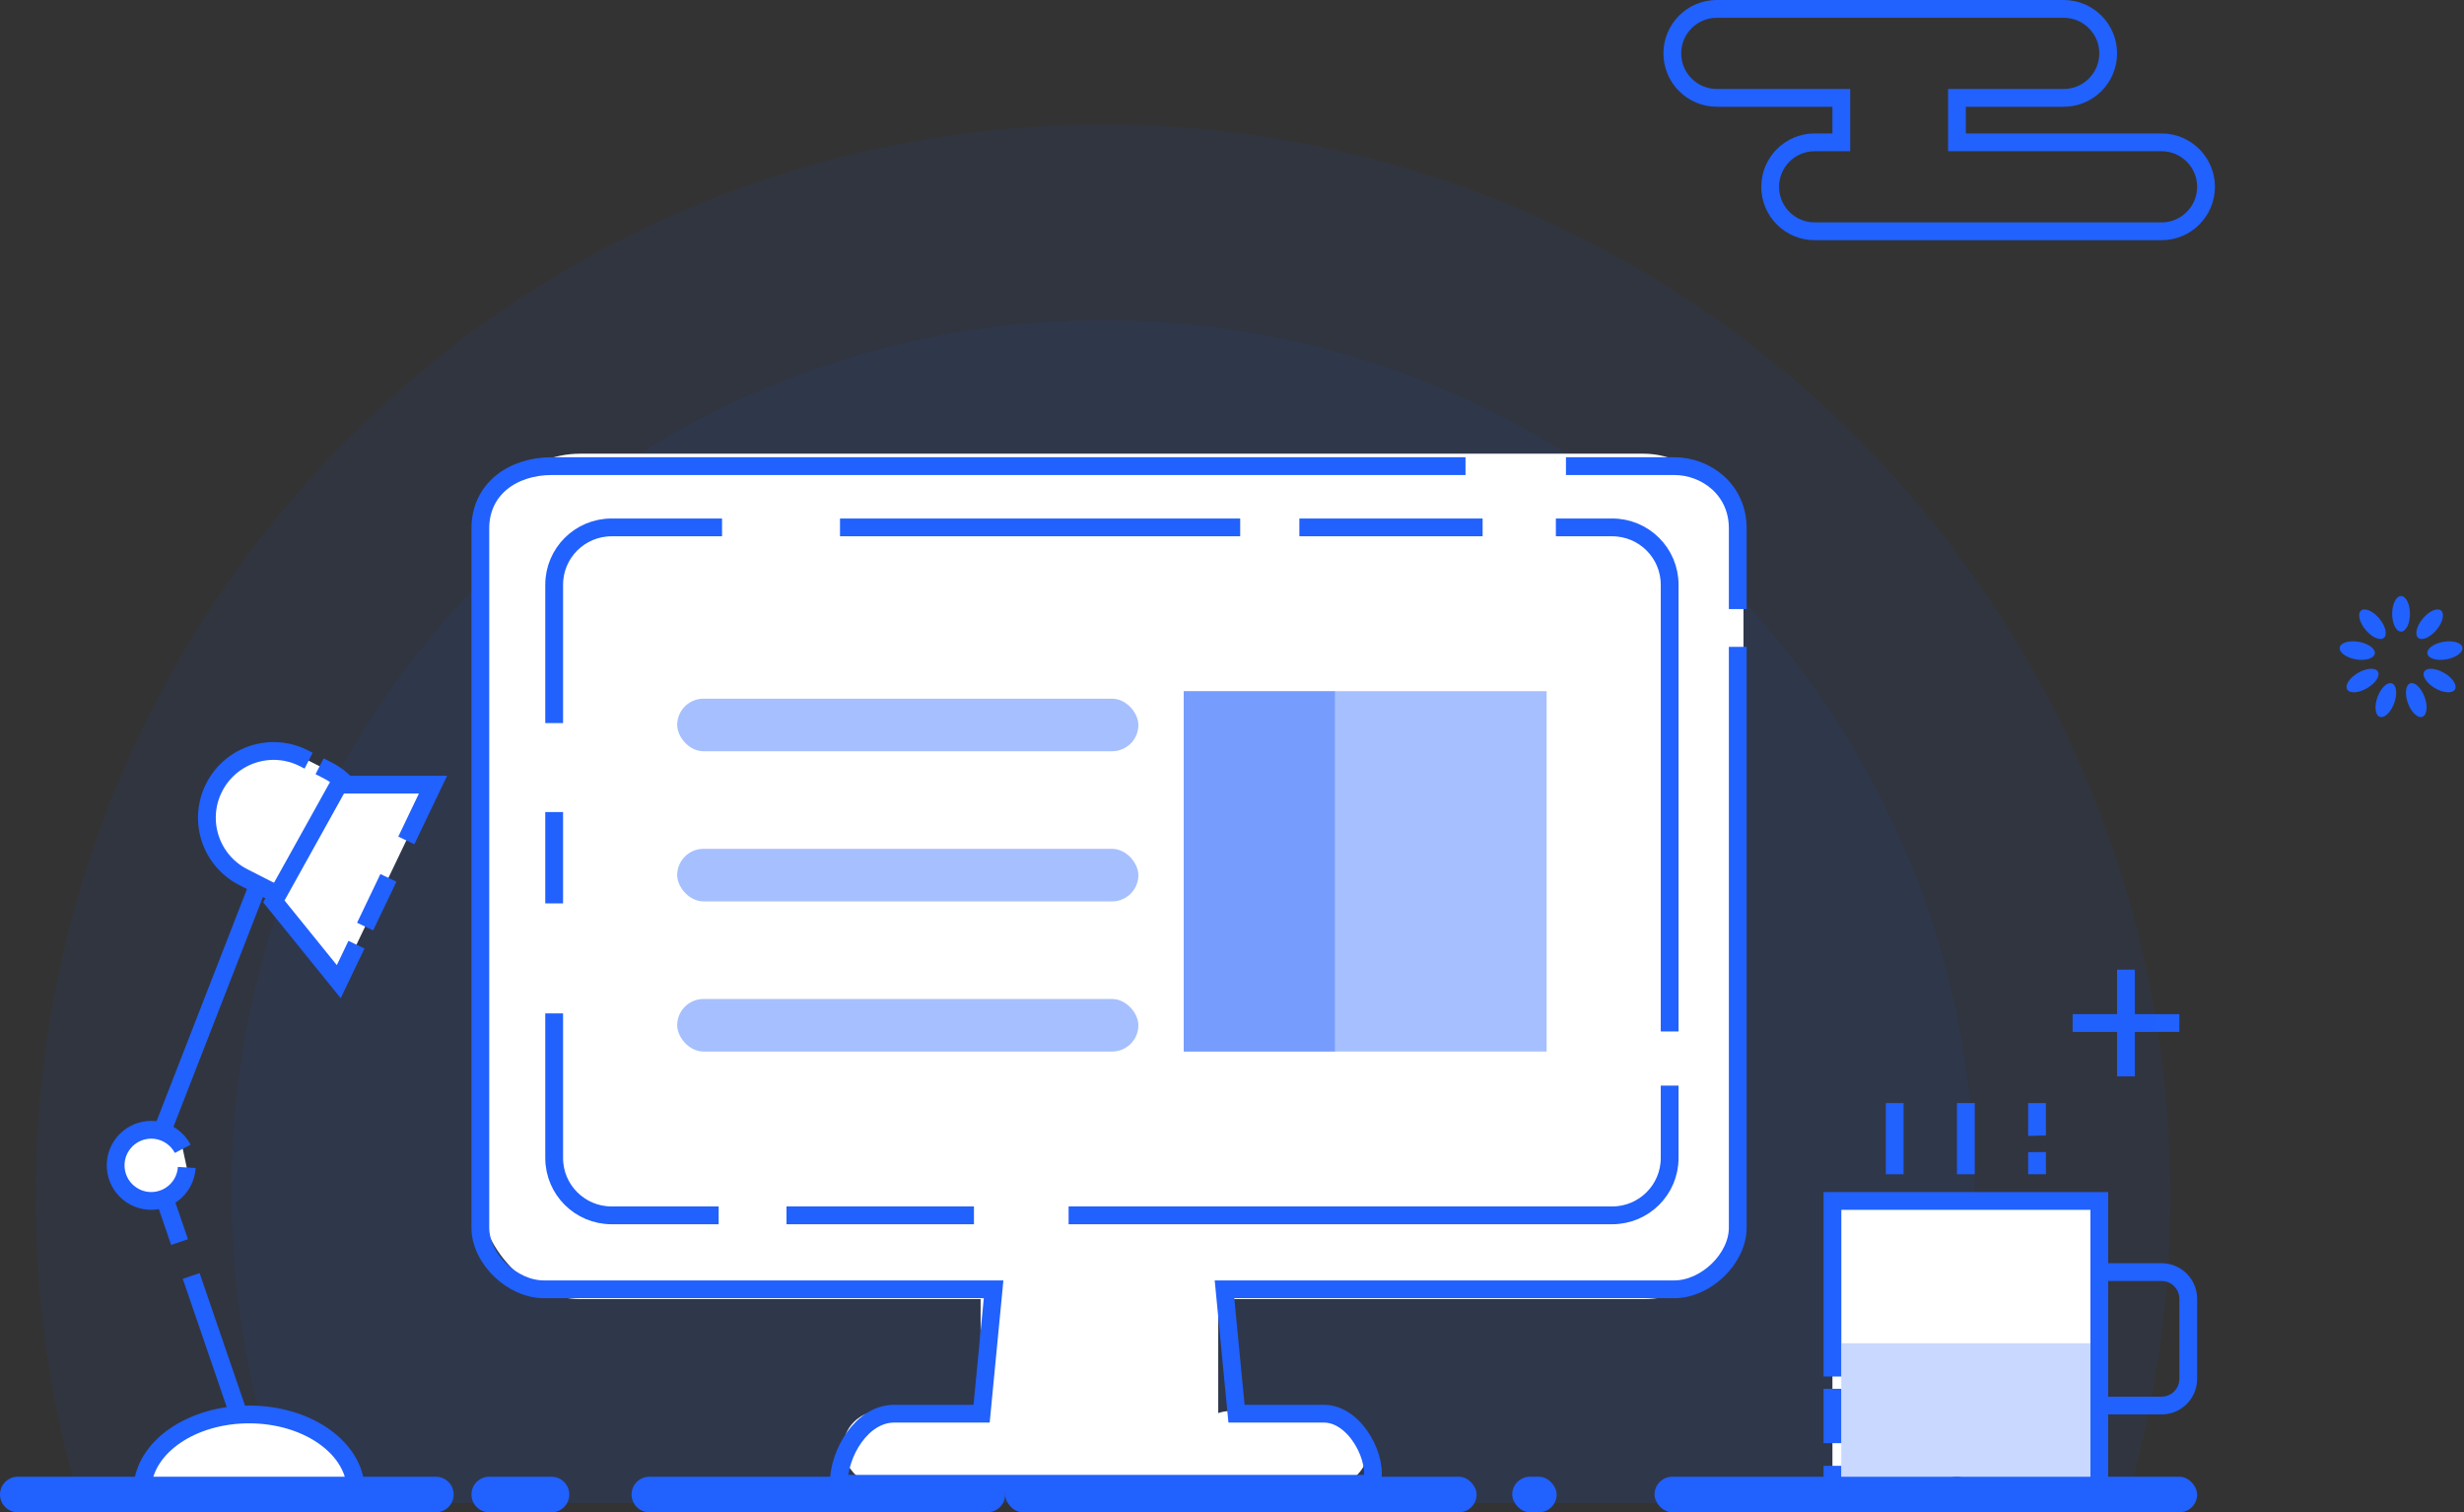 <?xml version="1.0" encoding="UTF-8"?>
<svg width="277px" height="170px" viewBox="0 0 277 170" version="1.1" xmlns="http://www.w3.org/2000/svg" xmlns:xlink="http://www.w3.org/1999/xlink">
    <rect x="0" y="0" width="277" height="170" fill="#333333" stroke="none"/>
    <!-- Generator: Sketch 53.2 (72643) - https://sketchapp.com -->
    <title>编组 21</title>
    <desc>Created with Sketch.</desc>
    <g id="页面1" stroke="none" stroke-width="1" fill="none" fill-rule="evenodd">
        <g id="医疗" transform="translate(-910, -2020)">
            <g id="编组-21" transform="translate(910, 2020)">
                <g id="编组-17" transform="translate(262, 67)" fill="#2161FD">
                    <ellipse id="椭圆形" cx="7.924" cy="2" rx="1" ry="2"></ellipse>
                    <g id="编组-12" transform="translate(0, 0.17)">
                        <ellipse id="椭圆形" transform="translate(11.138, 3) rotate(40) translate(-11.138, -3) " cx="11.138" cy="3" rx="1" ry="2"></ellipse>
                        <ellipse id="椭圆形" transform="translate(12.848, 5.962) rotate(80) translate(-12.848, -5.962) " cx="12.848" cy="5.962" rx="1" ry="2"></ellipse>
                        <ellipse id="椭圆形" transform="translate(12.254, 9.33) rotate(120) translate(-12.254, -9.33) " cx="12.254" cy="9.33" rx="1" ry="2"></ellipse>
                        <ellipse id="椭圆形" transform="translate(9.634, 11.529) rotate(160) translate(-9.634, -11.529) " cx="9.634" cy="11.529" rx="1" ry="2"></ellipse>
                        <ellipse id="椭圆形" transform="translate(6.214, 11.529) rotate(200) translate(-6.214, -11.529) " cx="6.214" cy="11.529" rx="1" ry="2"></ellipse>
                        <ellipse id="椭圆形" transform="translate(3.594, 9.33) rotate(240) translate(-3.594, -9.33) " cx="3.594" cy="9.33" rx="1" ry="2"></ellipse>
                        <ellipse id="椭圆形" transform="translate(3, 5.962) rotate(280) translate(-3, -5.962) " cx="3" cy="5.962" rx="1" ry="2"></ellipse>
                        <ellipse id="椭圆形" transform="translate(4.71, 3) rotate(320) translate(-4.71, -3) " cx="4.71" cy="3" rx="1" ry="2"></ellipse>
                    </g>
                </g>
                <path d="M220,16 L220,11 L232,11 C234.761,11 237,8.761 237,6 C237,3.239 234.761,1 232,1 L193,1 C190.239,1 188,3.239 188,6 C188,8.761 190.239,11 193,11 L207,11 L207,16 L204,16 C201.239,16 199,18.239 199,21 C199,23.761 201.239,26 204,26 L243,26 C245.761,26 248,23.761 248,21 C248,18.239 245.761,16 243,16 L220,16 Z" id="形状结合" stroke="#2161FD" stroke-width="2"></path>
                <g id="编组-9" transform="translate(233, 109)" fill="#2161FD">
                    <rect id="矩形" transform="translate(6, 6) rotate(90) translate(-6, -6) " x="0" y="5" width="12" height="2"></rect>
                    <rect id="矩形" x="0" y="5" width="12" height="2"></rect>
                </g>
                <path d="M8.991,169 C5.744,158.07 4,146.49 4,134.5 C4,67.95 57.726,14 124,14 C190.274,14 244,67.95 244,134.5 C244,146.49 242.256,158.07 239.009,169 L8.991,169 Z" id="形状结合" fill-opacity="0.06" fill="#2161FD"></path>
                <path d="M32.435,169 C28.277,158.13 26,146.331 26,134 C26,79.876 69.876,36 124,36 C178.124,36 222,79.876 222,134 C222,146.331 219.722,158.13 215.565,169 L32.435,169 Z" id="形状结合" fill-opacity="0.06" fill="#2161FD"></path>
                <path d="M235,158 L243,158 C244.657,158 246,156.657 246,155 L246,146 C246,144.343 244.657,143 243,143 L235,143 C233.343,143 232,144.343 232,146 L232,155 C232,156.657 233.343,158 235,158 Z" id="路径" stroke="#2161FD" stroke-width="2"></path>
                <path d="M206,154.735 L206,135 L206,135 L236,135 L236,154.688 L236,168 L206,168 L206,164.776 M206,162.227 L206,156.117" id="形状" stroke="#2161FD" stroke-width="2" fill="#FFFFFF"></path>
                <rect id="矩形" fill-opacity="0.617" fill="#A6BFFE" x="207" y="151" width="28" height="15"></rect>
                <g id="编组-20" transform="translate(0, 166)" fill="#2161FD">
                    <g id="编组-16">
                        <path d="M2,0 L21.259,0 L49,0 C50.105,-2.02906125e-16 51,0.895 51,2 L51,2 C51,3.105 50.105,4 49,4 L21.671,4 L2,4 C0.895,4 1.3527075e-16,3.105 0,2 L0,2 C-1.3527075e-16,0.895 0.895,2.02906125e-16 2,0 Z" id="矩形"></path>
                        <rect id="矩形复制-32" x="186" y="0" width="61" height="4" rx="2"></rect>
                        <rect id="矩形复制-30" x="113" y="0" width="53" height="4" rx="2"></rect>
                        <rect id="矩形复制-31" x="170" y="0" width="5" height="4" rx="2"></rect>
                    </g>
                    <g id="编组-16复制" transform="translate(53, 0)">
                        <path d="M2,0 L4.585,0 L9,0 C10.105,-2.02906125e-16 11,0.895 11,2 L11,2 C11,3.105 10.105,4 9,4 L4.674,4 L2,4 C0.895,4 5.7935996e-16,3.105 4.4408921e-16,2 L0,2 C-1.3527075e-16,0.895 0.895,2.02906125e-16 2,0 Z" id="矩形"></path>
                        <path d="M20,0 L35.508,0 L58,0 C59.105,-2.02906125e-16 60,0.895 60,2 L60,2 C60,3.105 59.105,4 58,4 L35.847,4 L20,4 C18.895,4 18,3.105 18,2 L18,2 C18,0.895 18.895,2.02906125e-16 20,0 Z" id="矩形复制-37"></path>
                        <rect id="矩形复制-31" x="165" y="0" width="4" height="4" rx="2"></rect>
                    </g>
                </g>
                <g id="官网" transform="translate(54, 51)">
                    <g id="wangzhan-2">
                        <rect id="矩形" fill="#FFFFFF" x="56.238" y="93.639" width="26.713" height="22.361"></rect>
                        <rect id="矩形" fill="#FFFFFF" x="40.772" y="107.614" width="19.683" height="8.386" rx="4.193"></rect>
                        <rect id="矩形" fill="#FFFFFF" x="80.139" y="107.614" width="19.683" height="8.386" rx="4.193"></rect>
                        <rect id="矩形" fill="#FFFFFF" x="0" y="0" width="142" height="95.036" rx="11.248"></rect>
                        <path d="M110.752,1.398 C87.925,1.398 53.685,1.398 8.032,1.398 C3.598,1.398 0,4.003 0,8.389 L0,87.006 C0,90.502 3.598,93.934 7.132,93.934 L57.699,93.934 L56.35,107.916 L46.519,107.916 C42.921,107.916 40.287,112.301 40.287,115.797 L100.17,115.797 C101.07,113.191 98.435,107.916 94.837,107.916 L85.007,107.916 L83.657,93.934 L134.224,93.934 C137.758,93.934 141.356,90.502 141.356,87.006 C141.356,53.7 141.356,31.936 141.356,21.713 M141.356,17.466 C141.356,15.448 141.356,12.423 141.356,8.389 C141.356,4.003 137.758,1.398 134.224,1.398 L134.224,1.398 C128.479,1.398 124.418,1.398 122.043,1.398" id="形状" stroke="#2161FD" stroke-width="2" fill-rule="nonzero"></path>
                    </g>
                    <g id="编组" transform="translate(22.13, 26.698)">
                        <rect id="矩形" fill="#A6BFFE" x="0" y="0.844" width="51.845" height="5.907" rx="2.954"></rect>
                        <rect id="矩形复制-33" fill="#A6BFFE" x="0" y="17.722" width="51.845" height="5.907" rx="2.954"></rect>
                        <rect id="矩形复制-34" fill="#A6BFFE" x="0" y="34.601" width="51.845" height="5.907" rx="2.954"></rect>
                        <rect id="矩形" fill="#A6BFFE" x="56.944" y="0" width="40.796" height="40.508"></rect>
                        <rect id="矩形" fill-opacity="0.535" fill="#4D80FD" x="56.944" y="0" width="16.998" height="40.508"></rect>
                    </g>
                    <path d="M40.432,8.286 L85.421,8.286 M92.072,8.286 L112.674,8.286 M120.909,8.286 L127.247,8.286 C130.811,8.286 133.701,11.171 133.701,14.73 L133.701,45.877 L133.701,64.949 M133.701,71.038 L133.701,78.244 L133.701,79.175 C133.701,82.734 130.811,85.619 127.247,85.619 L66.132,85.619 M55.49,85.619 L34.418,85.619 M26.789,85.619 L14.753,85.619 C11.188,85.619 8.299,82.734 8.299,79.175 L8.299,62.919 M8.299,50.553 L8.299,40.288 M8.299,30.284 L8.299,14.73 C8.299,11.171 11.188,8.286 14.753,8.286 L14.753,8.286 L27.172,8.286" id="形状" stroke="#2161FD" stroke-width="2"></path>
                </g>
                <path d="M32.576,85.102 L33.596,85.102 C37.738,85.102 41.096,88.46 41.096,92.602 L41.096,92.602 C41.096,96.744 37.738,100.102 33.596,100.102 L32.706,100.102 L31.831,100.102 L30.596,100.102 C26.454,100.102 23.096,96.744 23.096,92.602 L23.096,92.602 C23.096,88.46 26.454,85.102 30.596,85.102 L30.596,85.102 L31.192,85.102" id="路径" stroke="#2161FD" stroke-width="2" fill="#FFFFFF" transform="translate(32.096, 92.602) rotate(27) translate(-32.096, -92.602) "></path>
                <rect id="矩形" fill="#2161FD" x="212" y="124" width="2" height="8"></rect>
                <rect id="矩形" fill="#2161FD" x="220" y="124" width="2" height="8"></rect>
                <path d="M229.5,130.003 L228.5,130.012 L228.5,131.5 L229.5,131.5 L229.5,130.003 Z M228.5,127.178 L229.5,127.155 L229.5,124.5 L228.5,124.5 L228.5,127.178 Z" id="形状" stroke="#2161FD"></path>
                <path d="M16.026,167 C16.438,162.533 21.641,159 28,159 C34.359,159 39.562,162.533 39.974,167 L16.026,167 Z" id="形状结合" stroke="#2161FD" stroke-width="2" fill="#FFFFFF"></path>
                <path d="M29,99.518 L17,130.328 L20.186,139.623 M21.492,143.431 L27,159.5" id="形状" stroke="#2161FD" stroke-width="2"></path>
                <path d="M18.897,127.477 C18.332,127.173 17.686,127 17,127 C14.791,127 13,128.791 13,131 C13,133.209 14.791,135 17,135 L17,135 C19.209,135 21,133.209 21,131 C21,130.256 20.797,129.56 20.443,128.963" id="路径" stroke="#2161FD" stroke-width="2" fill="#FFFFFF" transform="translate(17, 131) rotate(34) translate(-17, -131) "></path>
                <path d="M41.046,104.16 L43.666,98.683 M45.68,94.474 L48.682,88.199 L38.084,88.199 L38.084,88.199 L30.785,101.328 L38.084,110.352 L40.074,106.193" id="形状" stroke="#2161FD" stroke-width="2" fill="#FFFFFF"></path>
            </g>
        </g>
    </g>
</svg>